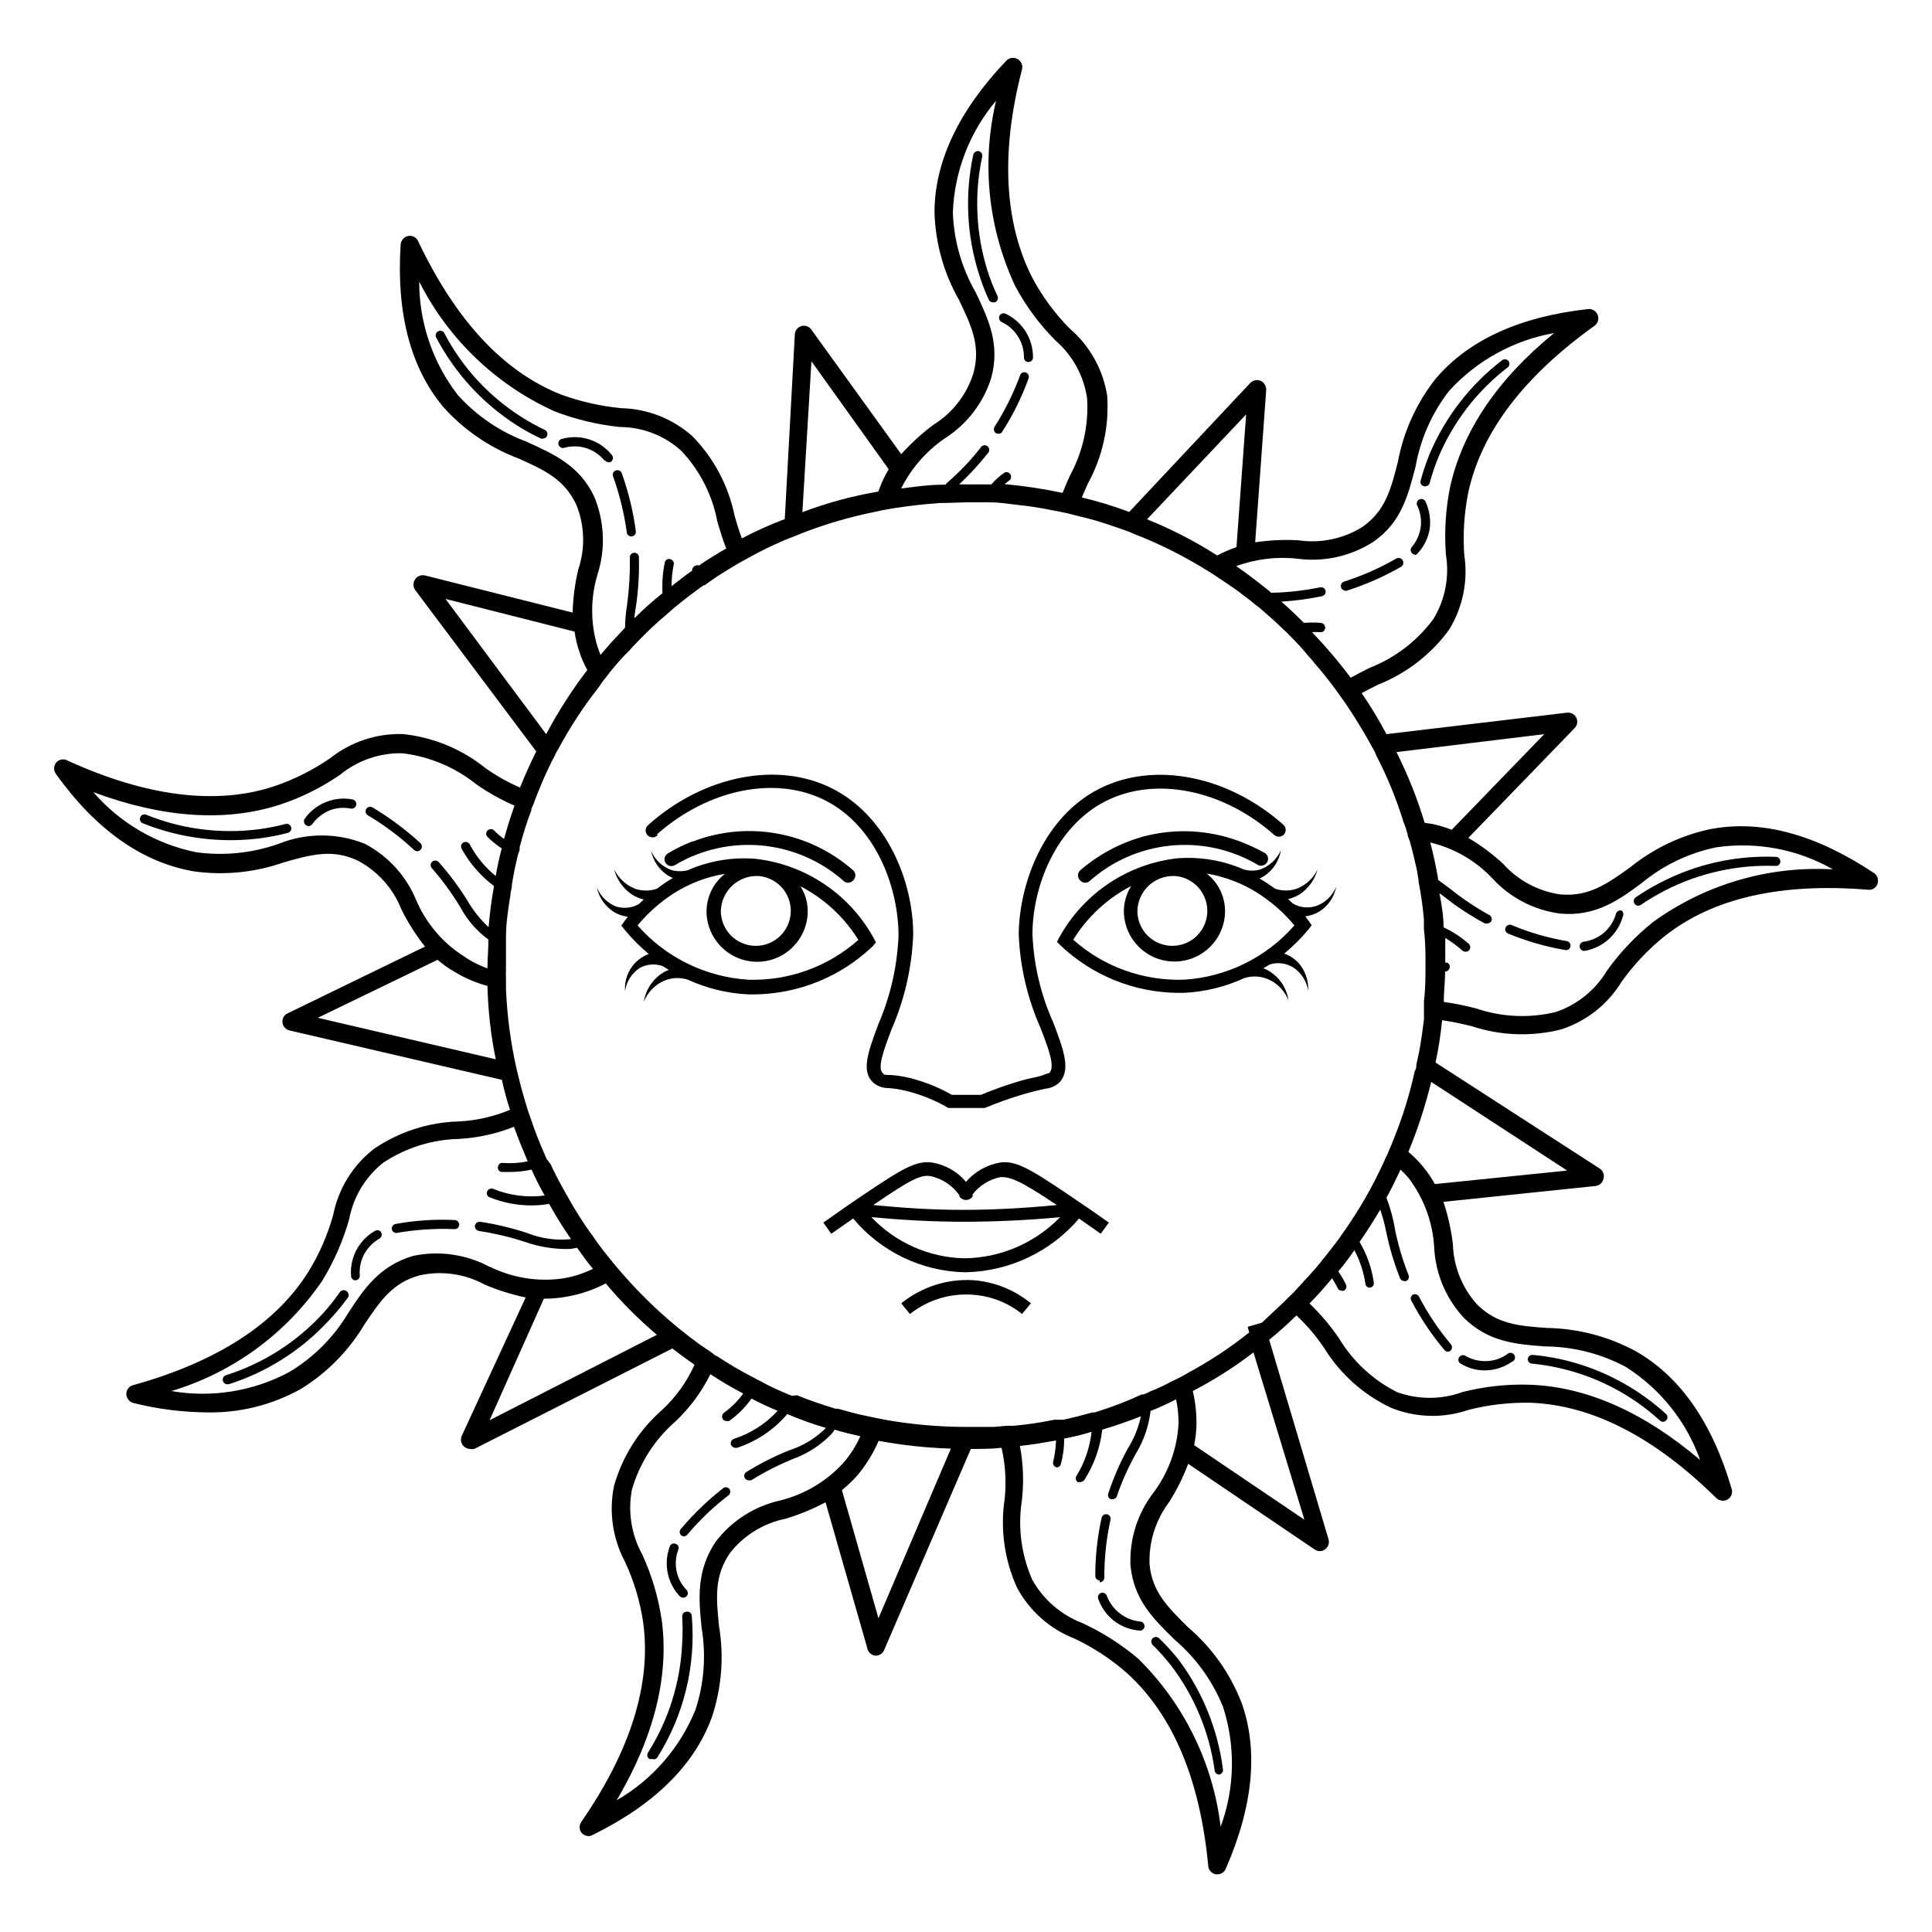 <?xml version="1.0" encoding="UTF-8"?>
<svg width="100pt" height="100pt" version="1.1" viewBox="0 0 100 100" xmlns="http://www.w3.org/2000/svg">
 <g>
  <path d="m51.68 22.449c0.082 0.008 0.16-0.035 0.199-0.109 0.555-0.863 1.008-1.785 1.359-2.75 0.023-0.059 0.023-0.125-0.004-0.184s-0.074-0.105-0.133-0.125c-0.062-0.023-0.129-0.02-0.184 0.008-0.059 0.031-0.102 0.078-0.117 0.141-0.344 0.93-0.789 1.824-1.32 2.66-0.07 0.109-0.039 0.258 0.07 0.332 0.039 0.016 0.086 0.027 0.129 0.027z"/>
  <path d="m52.699 17.43c0.199 0.32 0.305 0.691 0.301 1.07-0.004 0.062 0.02 0.125 0.062 0.168 0.043 0.047 0.105 0.07 0.168 0.07 0.129 0 0.234-0.102 0.238-0.227 0.004-0.473-0.125-0.934-0.367-1.332-0.254-0.41-0.617-0.734-1.051-0.941-0.121-0.055-0.262-0.008-0.32 0.113-0.051 0.121 0 0.262 0.121 0.32 0.348 0.164 0.645 0.426 0.848 0.758z"/>
  <path d="m51.621 15.301c-0.203-0.422-0.371-0.855-0.512-1.301-0.598-1.91-0.691-3.941-0.27-5.898 0.023-0.129-0.055-0.25-0.18-0.281-0.125-0.02-0.246 0.059-0.281 0.18-0.441 2.039-0.344 4.16 0.281 6.148 0.145 0.465 0.316 0.922 0.52 1.363 0.039 0.086 0.125 0.141 0.219 0.137h0.102c0.066-0.027 0.113-0.082 0.137-0.148 0.023-0.066 0.016-0.137-0.016-0.199z"/>
  <path d="m32.711 27.762c0.129-0.023 0.219-0.141 0.199-0.273-0.137-1.023-0.379-2.027-0.73-3-0.023-0.059-0.066-0.105-0.125-0.133-0.059-0.027-0.125-0.027-0.184-0.004-0.121 0.047-0.184 0.176-0.141 0.297 0.336 0.938 0.574 1.906 0.711 2.891 0 0.066 0.031 0.129 0.082 0.172 0.055 0.043 0.121 0.062 0.188 0.051z"/>
  <path d="m31.328 23.84c0.043 0.055 0.109 0.09 0.184 0.09 0.055 0.004 0.109-0.02 0.148-0.059 0.086-0.094 0.086-0.238 0-0.332-0.613-0.754-1.609-1.082-2.551-0.828-0.066 0.008-0.129 0.043-0.168 0.102-0.039 0.059-0.055 0.129-0.035 0.195 0.016 0.066 0.062 0.125 0.125 0.156s0.133 0.031 0.199 0.008c0.758-0.203 1.562 0.059 2.059 0.668z"/>
  <path d="m27 21.59c-1.691-1.07-3.07-2.566-4-4.34-0.027-0.059-0.078-0.102-0.137-0.121-0.062-0.016-0.129-0.012-0.184 0.02-0.059 0.027-0.102 0.078-0.117 0.141-0.02 0.059-0.016 0.125 0.016 0.18 0.969 1.848 2.398 3.406 4.152 4.531 0.406 0.262 0.832 0.492 1.27 0.699 0.031 0.012 0.066 0.012 0.102 0 0.086 0 0.168-0.047 0.207-0.129 0.059-0.117 0.012-0.262-0.109-0.32-0.414-0.195-0.812-0.414-1.199-0.66z"/>
  <path d="m19.281 41.789c-0.117-0.062-0.262-0.02-0.332 0.09-0.059 0.113-0.02 0.254 0.09 0.32 0.863 0.516 1.668 1.117 2.402 1.801 0.043 0.039 0.098 0.062 0.16 0.059 0.066 0.004 0.129-0.027 0.168-0.078 0.09-0.094 0.09-0.238 0-0.332-0.762-0.703-1.598-1.324-2.488-1.859z"/>
  <path d="m18.25 41.379c-0.949-0.18-1.918 0.211-2.481 1-0.047 0.078-0.047 0.172-0.008 0.246 0.043 0.078 0.121 0.129 0.207 0.137 0.074-0.008 0.145-0.043 0.191-0.102 0.227-0.312 0.535-0.559 0.891-0.711 0.352-0.137 0.738-0.172 1.109-0.098 0.129 0.023 0.254-0.062 0.281-0.191 0.023-0.129-0.062-0.254-0.191-0.281z"/>
  <path d="m14.781 42.648c-0.457 0.121-0.918 0.211-1.383 0.273-1.984 0.258-4.004-0.004-5.859-0.762-0.113-0.031-0.234 0.031-0.281 0.141-0.043 0.113 0 0.238 0.102 0.301 1.445 0.582 2.992 0.883 4.551 0.887 0.52 0 1.035-0.031 1.551-0.098 0.484-0.062 0.965-0.156 1.438-0.281 0.129-0.035 0.203-0.164 0.172-0.289-0.035-0.125-0.164-0.203-0.289-0.172z"/>
  <path d="m23.539 63.148c-1.023-0.047-2.051 0.02-3.059 0.203-0.133 0.023-0.219 0.148-0.199 0.277 0.023 0.113 0.125 0.195 0.238 0.191 0.992-0.172 1.996-0.242 3-0.199 0.062 0.004 0.125-0.016 0.172-0.059 0.047-0.039 0.074-0.102 0.078-0.164 0-0.129-0.098-0.238-0.23-0.25z"/>
  <path d="m19.43 63.699c-0.848 0.473-1.34 1.395-1.258 2.359 0.008 0.121 0.109 0.211 0.227 0.211 0.062-0.004 0.125-0.031 0.164-0.078 0.043-0.047 0.062-0.109 0.059-0.172-0.031-0.387 0.051-0.777 0.238-1.121 0.184-0.328 0.453-0.602 0.781-0.789 0.109-0.066 0.148-0.207 0.09-0.32-0.027-0.051-0.074-0.09-0.133-0.105-0.055-0.02-0.117-0.012-0.168 0.016z"/>
  <path d="m17.578 66.898c-0.27 0.387-0.562 0.754-0.879 1.102-1.359 1.477-3.086 2.574-5 3.18-0.113 0.035-0.188 0.148-0.168 0.266 0.016 0.117 0.121 0.207 0.238 0.203h0.07c1.988-0.633 3.777-1.773 5.191-3.309 0.348-0.367 0.672-0.758 0.969-1.168 0.039-0.051 0.055-0.113 0.047-0.176-0.012-0.062-0.047-0.121-0.098-0.156-0.055-0.047-0.125-0.07-0.199-0.059-0.07 0.012-0.133 0.055-0.172 0.117z"/>
  <path d="m37.469 77c-0.812 0.629-1.559 1.344-2.219 2.129-0.043 0.043-0.07 0.105-0.07 0.168 0 0.059 0.027 0.121 0.07 0.164 0.039 0.039 0.094 0.059 0.148 0.059 0.07 0 0.137-0.035 0.18-0.09 0.641-0.762 1.363-1.449 2.152-2.051 0.09-0.094 0.09-0.242 0-0.34-0.07-0.062-0.172-0.078-0.262-0.039z"/>
  <path d="m35.219 82.648c0.098 0.07 0.227 0.062 0.312-0.02 0.082-0.082 0.098-0.211 0.027-0.309-0.273-0.273-0.461-0.621-0.539-1-0.074-0.371-0.043-0.758 0.09-1.109 0.027-0.059 0.027-0.125 0-0.184-0.027-0.055-0.078-0.102-0.141-0.117-0.055-0.027-0.121-0.027-0.176 0-0.059 0.023-0.102 0.07-0.121 0.129-0.344 0.906-0.129 1.93 0.547 2.621z"/>
  <path d="m35.531 83.422c-0.066 0.004-0.125 0.035-0.164 0.082-0.043 0.051-0.062 0.113-0.059 0.176 0.031 0.465 0.031 0.934 0 1.398-0.09 2.004-0.699 3.945-1.77 5.641-0.031 0.055-0.043 0.117-0.031 0.176 0.012 0.059 0.051 0.113 0.102 0.145 0.043 0.016 0.09 0.016 0.129 0 0.09 0.039 0.191 0.023 0.262-0.039 1.387-2.18 2.023-4.754 1.809-7.328 0.004-0.074-0.023-0.145-0.078-0.195-0.055-0.047-0.129-0.07-0.199-0.055z"/>
  <path d="m56.922 81.898c0.062 0 0.121-0.023 0.168-0.07 0.043-0.043 0.07-0.105 0.07-0.168-0.004-1.008 0.102-2.016 0.32-3 0.016-0.062 0.004-0.125-0.031-0.18-0.035-0.051-0.086-0.09-0.148-0.102-0.129-0.023-0.25 0.055-0.281 0.18-0.219 0.988-0.328 1.992-0.328 3-0.004 0.062 0.02 0.125 0.062 0.172 0.043 0.043 0.102 0.07 0.168 0.07z"/>
  <path d="m57.289 82.602c-0.016-0.062-0.059-0.113-0.117-0.141-0.055-0.027-0.121-0.031-0.184-0.012-0.121 0.043-0.188 0.176-0.148 0.301 0.156 0.441 0.434 0.836 0.801 1.129 0.391 0.305 0.863 0.484 1.359 0.52 0.121 0.004 0.227-0.086 0.238-0.207 0.008-0.066-0.012-0.129-0.055-0.176-0.039-0.051-0.102-0.082-0.164-0.086-0.383-0.035-0.746-0.18-1.051-0.418-0.305-0.234-0.543-0.551-0.68-0.91z"/>
  <path d="m60.602 86.191c1.215 1.586 1.996 3.465 2.269 5.449 0.012 0.117 0.109 0.207 0.23 0.211 0.059-0.008 0.117-0.039 0.152-0.09 0.039-0.047 0.055-0.109 0.047-0.172-0.262-2.062-1.055-4.023-2.301-5.691-0.309-0.387-0.645-0.754-1-1.098-0.047-0.047-0.105-0.07-0.172-0.07-0.062 0-0.125 0.023-0.168 0.07-0.09 0.094-0.09 0.242 0 0.34 0.336 0.328 0.652 0.68 0.941 1.051z"/>
  <path d="m73.148 67c-0.055 0.027-0.098 0.078-0.117 0.137-0.02 0.062-0.012 0.129 0.02 0.184 0.473 0.91 1.047 1.766 1.711 2.551 0.039 0.059 0.105 0.09 0.18 0.09 0.055 0 0.109-0.023 0.148-0.062 0.086-0.09 0.086-0.234 0-0.328-0.637-0.762-1.191-1.59-1.648-2.469-0.062-0.102-0.184-0.141-0.293-0.102z"/>
  <path d="m76.84 70.93h0.07c0.48-0.012 0.945-0.168 1.34-0.441 0.07-0.02 0.129-0.074 0.152-0.145 0.027-0.07 0.02-0.148-0.023-0.211-0.039-0.062-0.105-0.105-0.18-0.109-0.074-0.008-0.148 0.02-0.199 0.078-0.316 0.219-0.691 0.344-1.078 0.348-0.383 0.012-0.754-0.086-1.082-0.277-0.055-0.035-0.117-0.043-0.18-0.023-0.059 0.016-0.109 0.055-0.141 0.113-0.031 0.051-0.043 0.113-0.027 0.176 0.016 0.059 0.055 0.109 0.109 0.141 0.375 0.227 0.801 0.348 1.238 0.352z"/>
  <path d="m79.281 70.578c0.465 0.047 0.93 0.121 1.391 0.223 1.953 0.434 3.758 1.371 5.238 2.719 0.043 0.047 0.102 0.07 0.164 0.07s0.121-0.023 0.164-0.07c0.047-0.043 0.07-0.102 0.07-0.164s-0.023-0.121-0.07-0.164c-1.539-1.406-3.422-2.387-5.457-2.84-0.48-0.105-0.965-0.18-1.453-0.223-0.059-0.004-0.121 0.016-0.168 0.055-0.047 0.039-0.074 0.094-0.082 0.156-0.004 0.121 0.082 0.227 0.203 0.238z"/>
  <path d="m97 45.191c-3-2-5.801-2.762-8.391-2.289v-0.004c-1.555 0.316-3.008 1.004-4.238 2-1.191 0.852-2.129 1.52-3.578 1.398l-0.004 0.004c-1.156-0.16-2.223-0.727-3-1.602-0.547-0.504-1.148-0.949-1.789-1.328l5.5-5.68c0.141-0.145 0.18-0.359 0.09-0.543-0.09-0.18-0.289-0.285-0.488-0.258l-9.34 1.109c-0.387-0.73-0.812-1.438-1.281-2.121 0.281-0.16 0.57-0.301 0.871-0.449 1.457-0.582 2.723-1.562 3.648-2.828 0.719-1.164 0.996-2.543 0.789-3.891-0.074-1.082-0.004-2.168 0.211-3.231 0.68-3.121 2.879-6 6.539-8.621 0.172-0.129 0.238-0.359 0.156-0.559-0.078-0.199-0.281-0.324-0.496-0.301-3.559 0.391-6.219 1.621-7.91 3.629-0.98 1.254-1.648 2.727-1.938 4.293-0.359 1.41-0.648 2.531-1.84 3.359-0.984 0.613-2.156 0.855-3.301 0.688-0.75-0.043-1.5-0.008-2.242 0.102l0.57-7.879c0.008-0.203-0.105-0.395-0.289-0.48-0.188-0.074-0.402-0.027-0.539 0.117l-6.262 6.672c-0.801-0.301-1.617-0.551-2.449-0.75 0.09-0.238 0.211-0.48 0.309-0.719 0.762-1.387 1.109-2.965 1-4.543-0.211-1.355-0.902-2.594-1.949-3.488-0.758-0.773-1.406-1.648-1.918-2.602-1.441-2.82-1.672-6.457-0.543-10.797 0.059-0.215-0.039-0.434-0.227-0.543-0.191-0.105-0.43-0.074-0.582 0.082-2.469 2.59-3.719 5.238-3.719 7.859 0.047 1.59 0.48 3.144 1.27 4.531 0.629 1.32 1.129 2.352 0.75 3.769-0.344 1.125-1.09 2.082-2.09 2.699-0.598 0.449-1.152 0.953-1.652 1.512l-4.648-6.441c-0.113-0.172-0.324-0.246-0.52-0.191-0.199 0.059-0.336 0.238-0.34 0.441l-0.52 9.551c-0.762 0.285-1.504 0.621-2.223 1-0.141-0.379-0.262-0.781-0.379-1.191-0.316-1.543-1.07-2.961-2.168-4.09-1.02-0.914-2.332-1.43-3.703-1.461-1.074-0.105-2.133-0.348-3.148-0.719-3-1.211-5.43-3.871-7.359-7.93-0.09-0.195-0.301-0.305-0.512-0.262-0.215 0.043-0.375 0.223-0.391 0.441-0.23 3.559 0.52 6.398 2.211 8.41 1.062 1.188 2.391 2.098 3.879 2.66 1.328 0.59 2.379 1.07 3 2.391 0.438 1.074 0.473 2.269 0.102 3.367-0.172 0.73-0.27 1.473-0.289 2.223l-7.641-1.922c-0.195-0.047-0.402 0.031-0.512 0.199-0.113 0.168-0.113 0.387 0 0.551l6.269 8.359c-0.301 0.609-0.59 1.238-0.84 1.871h0.004c-0.629-0.27-1.223-0.605-1.781-1-1.227-0.988-2.715-1.605-4.281-1.77-1.363-0.043-2.699 0.402-3.769 1.25-0.895 0.613-1.863 1.102-2.891 1.449-3 1-6.648 0.531-10.73-1.34-0.195-0.098-0.434-0.043-0.57 0.129-0.129 0.172-0.129 0.41 0 0.582 2.102 2.93 4.492 4.57 7.102 5.031 1.578 0.227 3.188 0.066 4.691-0.461 1.398-0.398 2.512-0.711 3.828-0.09 1.023 0.543 1.824 1.43 2.25 2.508 0.34 0.691 0.75 1.34 1.23 1.941l-7.121 3.461c-0.176 0.082-0.281 0.273-0.258 0.469 0.02 0.199 0.164 0.363 0.359 0.41l11 2.559c0.113 0.523 0.254 1.043 0.418 1.551-0.84 0.352-1.738 0.555-2.648 0.602-1.578 0.039-3.109 0.539-4.41 1.43-1.078 0.844-1.82 2.047-2.09 3.391-0.285 1.039-0.715 2.031-1.281 2.949-1.691 2.711-4.762 4.68-9.078 5.879-0.211 0.051-0.355 0.246-0.352 0.461 0.008 0.215 0.152 0.402 0.359 0.461 1.246 0.312 2.527 0.477 3.812 0.488 1.699 0.035 3.375-0.383 4.859-1.211 1.355-0.832 2.484-1.98 3.301-3.348 0.809-1.211 1.461-2.172 2.871-2.539h-0.004c1.137-0.246 2.32-0.074 3.34 0.477 0.688 0.297 1.402 0.52 2.133 0.672l-3.312 7.168c-0.062 0.148-0.047 0.316 0.039 0.453 0.086 0.133 0.234 0.215 0.391 0.219 0.074 0.016 0.148 0.016 0.223 0l10.25-5.199c0.379 0.289 0.762 0.578 1.148 0.84-0.398 0.895-0.977 1.695-1.699 2.359-1.184 1.043-2.043 2.402-2.469 3.922-0.273 1.34-0.066 2.731 0.578 3.938 0.457 0.984 0.77 2.027 0.93 3.102 0.441 3.16-0.641 6.641-3.191 10.328h0.004c-0.133 0.172-0.133 0.41 0 0.582 0.09 0.105 0.219 0.164 0.359 0.168 0.074 0 0.145-0.02 0.211-0.059 3.219-1.578 5.289-3.641 6.18-6.109 0.5-1.512 0.629-3.121 0.367-4.691-0.148-1.449-0.262-2.602 0.57-3.801 0.719-0.914 1.742-1.539 2.883-1.77 0.711-0.215 1.402-0.5 2.059-0.848l2.172 7.59h-0.004c0.055 0.195 0.227 0.336 0.43 0.348 0.191 0 0.363-0.113 0.434-0.289l4.488-10.41c0.551 0 1.09 0 1.59-0.059 0.199 0.867 0.254 1.762 0.16 2.648-0.234 1.559-0.012 3.152 0.641 4.59 0.652 1.215 1.715 2.152 3 2.648 0.973 0.465 1.879 1.059 2.688 1.773 2.371 2.148 3.789 5.5 4.211 10 0.023 0.211 0.184 0.379 0.391 0.418h0.07c0.191 0.004 0.363-0.105 0.441-0.281 1.441-3.289 1.699-6.199 0.801-8.66h-0.004c-0.582-1.484-1.523-2.801-2.738-3.84-1-1-1.871-1.809-2-3.269-0.043-1.148 0.309-2.277 1-3.199 0.402-0.629 0.738-1.301 1-2l6.539 4.43c0.078 0.059 0.176 0.09 0.27 0.09 0.105 0.004 0.203-0.031 0.281-0.098 0.164-0.121 0.23-0.328 0.172-0.52l-3.07-10.32c0.492-0.398 0.961-0.816 1.41-1.262 0.539 0.504 1.02 1.066 1.43 1.68 0.832 1.348 2.035 2.426 3.469 3.102 1.277 0.516 2.695 0.555 4 0.109 1.051-0.27 2.137-0.391 3.219-0.371 3.191 0.121 6.422 1.781 9.621 4.941 0.094 0.078 0.207 0.125 0.332 0.129 0.086 0.004 0.172-0.023 0.25-0.07 0.184-0.109 0.27-0.332 0.207-0.539-1-3.43-2.672-5.84-5-7.148-1.398-0.75-2.961-1.156-4.551-1.184-1.449-0.102-2.602-0.191-3.629-1.219-0.773-0.859-1.219-1.969-1.25-3.129-0.09-0.742-0.254-1.473-0.488-2.18l7.871-0.82h-0.004c0.211-0.023 0.383-0.184 0.422-0.391 0.051-0.195-0.031-0.402-0.199-0.512l-8.5-5.488c0.156-0.723 0.27-1.453 0.34-2.191 0.52 0.078 1.031 0.184 1.539 0.312 1.5 0.496 3.109 0.551 4.641 0.16 1.297-0.426 2.398-1.297 3.109-2.461 0.629-0.883 1.375-1.672 2.219-2.352 2.519-2 6.07-2.781 10.551-2.41 0.219 0.023 0.418-0.109 0.48-0.32 0.066-0.203-0.008-0.422-0.18-0.547zm-17.07-7.191-4.789 4.949c-0.324-0.125-0.66-0.227-1-0.301l-0.398-0.059h-0.004c-0.379-1.262-0.867-2.484-1.457-3.66zm-12.75-9.078c1.355 0.176 2.727-0.129 3.879-0.863 1.48-1 1.828-2.441 2.211-3.91 0.25-1.422 0.844-2.766 1.73-3.91 1.43-1.574 3.344-2.629 5.441-3-3 2.449-4.769 5.148-5.391 8-0.227 1.141-0.297 2.305-0.211 3.461 0.191 1.156-0.039 2.344-0.648 3.34-0.836 1.133-1.973 2.008-3.281 2.519-0.34 0.172-0.68 0.34-1 0.52-0.617-0.828-1.285-1.613-2-2.359 0.145-0.008 0.285-0.008 0.43 0 0.062 0.008 0.125-0.012 0.172-0.055 0.047-0.043 0.074-0.102 0.078-0.164 0.008-0.133-0.094-0.25-0.23-0.262-0.289-0.023-0.578-0.023-0.871 0-0.371-0.371-0.75-0.738-1.172-1.102l0.004 0.004c0.707-0.043 1.406-0.137 2.102-0.281 0.129-0.023 0.211-0.148 0.188-0.281-0.027-0.125-0.152-0.203-0.281-0.18-0.797 0.164-1.613 0.258-2.43 0.281h-0.109l-0.109-0.102-0.141-0.109c-0.492-0.398-1.012-0.789-1.559-1.172v0.004c1.023-0.371 2.117-0.504 3.199-0.379zm-2.68-7.473-0.5 6.871c-0.344 0.117-0.68 0.262-1 0.43-1.148-0.734-2.363-1.363-3.629-1.871zm-15.609 1.25c1.152-0.73 2.012-1.844 2.418-3.148 0.469-1.75-0.16-3.051-0.809-4.422-0.723-1.258-1.129-2.676-1.18-4.129 0.078-2.125 0.867-4.164 2.238-5.789-0.766 3.227-0.414 6.617 1 9.617 0.551 1.027 1.25 1.969 2.07 2.793 0.891 0.77 1.473 1.836 1.641 3 0.086 1.391-0.223 2.777-0.891 4-0.129 0.289-0.262 0.59-0.379 0.891-0.988-0.211-1.992-0.363-3-0.453 0.141-0.109 0.23-0.191 0.27-0.211v0.004c0.086-0.098 0.086-0.242 0-0.34-0.043-0.047-0.105-0.074-0.168-0.074-0.066 0-0.125 0.027-0.172 0.074-0.227 0.156-0.434 0.348-0.609 0.559h-0.02-1.648-0.004c0.531-0.496 1.023-1.031 1.473-1.602 0.055-0.047 0.086-0.113 0.082-0.188 0-0.07-0.035-0.141-0.09-0.184-0.059-0.043-0.133-0.062-0.203-0.043-0.07 0.016-0.129 0.062-0.16 0.125-0.5 0.641-1.059 1.227-1.672 1.762l-0.148 0.148h-0.172c-0.68 0-1.391 0.102-2.121 0.199h0.004c0.52-1.039 1.293-1.93 2.25-2.59zm-6.891-4 4 5.59c-0.191 0.316-0.355 0.652-0.48 1-0.02 0.051-0.039 0.098-0.051 0.152-1.344 0.23-2.664 0.586-3.938 1.07zm-14.75 4.16c-1.359-0.504-2.578-1.332-3.551-2.41-1.301-1.68-2.004-3.746-2-5.871 1.5 2.969 3.973 5.34 7 6.711 1.086 0.418 2.223 0.691 3.379 0.812 1.172 0.004 2.301 0.438 3.172 1.219 0.969 1.02 1.621 2.297 1.879 3.68 0.141 0.469 0.281 0.941 0.461 1.391-0.469 0.262-0.93 0.551-1.41 0.879-0.043-0.023-0.098-0.023-0.141 0-0.129 0.016-0.223 0.133-0.211 0.262-0.371 0.262-0.719 0.531-1.07 0.809h0.004c-0.004-0.375 0.035-0.75 0.109-1.121 0.016-0.059 0.004-0.125-0.031-0.176-0.035-0.055-0.09-0.09-0.148-0.102-0.062-0.02-0.125-0.012-0.18 0.02-0.055 0.035-0.09 0.086-0.102 0.148-0.109 0.523-0.148 1.059-0.121 1.59-0.5 0.41-1 0.84-1.449 1.301 0-0.211 0.051-0.422 0.078-0.648h0.004c0.121-0.832 0.168-1.672 0.148-2.512 0-0.062-0.027-0.121-0.07-0.168-0.047-0.043-0.105-0.066-0.172-0.062-0.062 0-0.121 0.027-0.164 0.07-0.043 0.047-0.066 0.109-0.062 0.172 0.012 0.812-0.035 1.625-0.141 2.43-0.066 0.395-0.102 0.797-0.109 1.199l-0.078 0.09c-0.398 0.422-0.801 0.852-1.191 1.328-0.059-0.141-0.102-0.27-0.148-0.41h-0.004c-0.375-1.227-0.375-2.539 0-3.769 0.418-1.309 0.355-2.727-0.168-4-0.762-1.641-2.133-2.231-3.512-2.859zm-4.191 8.141 6.68 1.691c0.051 0.367 0.137 0.727 0.262 1.078 0.102 0.316 0.234 0.621 0.398 0.91-0.801 1.047-1.512 2.156-2.129 3.32zm-4.16 12.68c-1.438-0.582-3.047-0.582-4.488 0-1.367 0.48-2.824 0.629-4.262 0.43-2.066-0.418-3.941-1.512-5.32-3.109 3.602 1.34 6.84 1.559 9.66 0.648 1.105-0.363 2.152-0.887 3.113-1.547 0.906-0.742 2.047-1.137 3.219-1.113 1.395 0.164 2.715 0.715 3.809 1.59 0.629 0.441 1.297 0.816 2 1.121-0.191 0.539-0.371 1.102-0.539 1.719v0.004c-0.188-0.133-0.359-0.277-0.52-0.441-0.094-0.09-0.238-0.09-0.332 0-0.047 0.043-0.074 0.105-0.074 0.168 0 0.066 0.027 0.129 0.074 0.172 0.223 0.223 0.469 0.422 0.73 0.59-0.125 0.473-0.23 0.949-0.309 1.43-0.551-0.445-1.008-1-1.34-1.629-0.062-0.121-0.207-0.168-0.332-0.109-0.113 0.059-0.156 0.203-0.098 0.32 0.414 0.758 0.988 1.418 1.68 1.938-0.129 0.699-0.219 1.422-0.281 2.129-0.43-0.402-0.801-0.867-1.098-1.379-0.438-0.707-0.938-1.379-1.492-2-0.043-0.043-0.105-0.07-0.168-0.07-0.066 0-0.125 0.027-0.172 0.07-0.043 0.043-0.07 0.102-0.07 0.164s0.027 0.125 0.07 0.168c0.543 0.621 1.031 1.293 1.461 2 0.352 0.664 0.852 1.242 1.461 1.688 0 0.5-0.051 1-0.051 1.488v0.004c-0.438-0.156-0.852-0.367-1.23-0.633-1.086-0.691-1.938-1.695-2.449-2.879-0.512-1.258-1.449-2.293-2.652-2.93zm3.75 6c0.277 0.238 0.574 0.449 0.891 0.629 0.527 0.32 1.098 0.562 1.691 0.723 0.031 1.277 0.172 2.547 0.43 3.797l-9.211-2.148zm2.691 15.891c-1.207-0.648-2.602-0.848-3.941-0.57-1.75 0.512-2.559 1.699-3.398 3-0.742 1.227-1.773 2.258-3 3-1.875 1.012-4.031 1.363-6.129 1 3.18-0.953 5.934-2.969 7.809-5.711 0.605-0.992 1.074-2.062 1.391-3.18 0.215-1.152 0.836-2.188 1.75-2.918 1.168-0.781 2.535-1.211 3.941-1.242 0.973-0.055 1.934-0.266 2.84-0.629 0.219 0.609 0.461 1.199 0.711 1.789h-0.004c-0.426 0.09-0.863 0.117-1.297 0.082-0.062-0.004-0.121 0.016-0.168 0.059-0.043 0.043-0.07 0.098-0.074 0.16-0.008 0.062 0.012 0.125 0.051 0.172 0.039 0.047 0.098 0.074 0.16 0.078h0.398c0.383 0 0.758-0.039 1.133-0.121 0.199 0.441 0.422 0.891 0.68 1.34-0.906 0.117-1.828 0-2.672-0.348-0.125-0.043-0.258 0.02-0.309 0.141-0.023 0.055-0.023 0.117 0 0.176 0.027 0.055 0.07 0.102 0.129 0.121 0.688 0.281 1.418 0.422 2.16 0.422 0.309 0 0.617-0.023 0.922-0.082 0.348 0.629 0.727 1.242 1.137 1.832h-0.078c-0.746 0.07-1.496-0.043-2.191-0.32-0.793-0.262-1.605-0.457-2.43-0.582-0.133-0.016-0.254 0.07-0.281 0.203-0.008 0.062 0.012 0.125 0.051 0.176 0.039 0.051 0.098 0.086 0.16 0.094 0.801 0.125 1.59 0.309 2.359 0.559 0.609 0.215 1.246 0.34 1.891 0.371 0.168 0.008 0.336 0.008 0.5 0l0.328-0.059c0.289 0.41 0.551 0.77 0.82 1.09h0.004c-0.516 0.254-1.066 0.426-1.633 0.508-1.273 0.168-2.566-0.051-3.719-0.621zm0 7.941 2.809-6.289v-0.004c0.371 0.004 0.738-0.027 1.102-0.09 0.734-0.117 1.441-0.352 2.102-0.699 0.805 0.961 1.691 1.848 2.648 2.66zm15.059 4.148c-1.332 0.293-2.519 1.047-3.348 2.129-1 1.48-0.898 2.922-0.738 4.43h-0.004c0.246 1.43 0.141 2.894-0.309 4.269-0.797 1.977-2.234 3.629-4.078 4.691 1.949-3.309 2.731-6.469 2.32-9.398h-0.004c-0.176-1.152-0.512-2.273-1-3.332-0.562-1.023-0.75-2.211-0.527-3.359 0.395-1.352 1.164-2.559 2.219-3.488 0.758-0.707 1.379-1.543 1.84-2.473 0.551 0.363 1.117 0.695 1.699 1-0.277 0.383-0.617 0.723-1 1-0.051 0.039-0.086 0.094-0.094 0.156-0.012 0.062 0.008 0.125 0.047 0.176 0.039 0.062 0.113 0.094 0.188 0.09 0.043 0.008 0.086 0.008 0.129 0 0.449-0.32 0.84-0.711 1.16-1.16 0.438 0.234 0.891 0.445 1.352 0.629-0.609 0.672-1.387 1.172-2.25 1.449-0.129 0.039-0.203 0.172-0.172 0.301 0.039 0.098 0.129 0.164 0.23 0.172h0.082c1.016-0.332 1.918-0.938 2.609-1.75 0.652 0.277 1.32 0.52 2 0.719-0.527 0.527-1.172 0.922-1.879 1.148-0.777 0.312-1.527 0.691-2.242 1.133-0.055 0.031-0.094 0.086-0.105 0.148-0.016 0.062 0 0.129 0.035 0.18 0.047 0.066 0.121 0.105 0.203 0.102h0.121-0.004c0.676-0.422 1.387-0.785 2.121-1.09 0.754-0.266 1.438-0.699 2-1.27 0.078-0.078 0.145-0.168 0.199-0.262 0.43 0.129 0.871 0.238 1.328 0.34h0.004c-0.223 0.496-0.516 0.957-0.871 1.371-0.871 0.957-2.004 1.633-3.262 1.949zm5.07 6.102-1.891-6.629v-0.004c0.285-0.227 0.551-0.484 0.793-0.758 0.453-0.539 0.828-1.145 1.109-1.793 1.234 0.23 2.484 0.363 3.738 0.402zm14.238-6.512h0.004c-0.828 1.07-1.25 2.398-1.199 3.75 0.16 1.809 1.199 2.801 2.289 3.871 1.098 0.938 1.957 2.129 2.5 3.469 0.656 2.023 0.617 4.211-0.121 6.211-0.395-3.297-1.898-6.359-4.258-8.691-0.887-0.75-1.867-1.375-2.922-1.859-1.09-0.422-2-1.211-2.57-2.231-0.566-1.289-0.754-2.711-0.539-4.098 0.109-0.945 0.078-1.898-0.102-2.832 0.629-0.059 1.25-0.172 1.871-0.281-0.012 0.371-0.062 0.742-0.148 1.102-0.035 0.125 0.043 0.254 0.168 0.289 0.109 0.008 0.207-0.062 0.23-0.168 0.117-0.43 0.176-0.875 0.168-1.32 0.48-0.09 0.957-0.207 1.422-0.352-0.09 0.809-0.355 1.586-0.781 2.281-0.035 0.051-0.047 0.113-0.035 0.172 0.012 0.059 0.047 0.113 0.098 0.148 0.043 0.012 0.094 0.012 0.141 0 0.074-0.004 0.148-0.043 0.199-0.102 0.504-0.785 0.824-1.68 0.93-2.609 0.66-0.199 1.34-0.43 2-0.691-0.129 0.602-0.363 1.172-0.691 1.691-0.402 0.738-0.734 1.512-1 2.309-0.02 0.059-0.016 0.125 0.012 0.18 0.027 0.055 0.078 0.098 0.141 0.113h0.07-0.004c0.105 0 0.199-0.062 0.23-0.16 0.262-0.773 0.598-1.52 1-2.231 0.402-0.668 0.652-1.41 0.742-2.18 0.449-0.176 0.891-0.375 1.32-0.602 0.09 0.414 0.133 0.836 0.129 1.262-0.07 1.285-0.52 2.523-1.289 3.559zm7.809 1.41-5.707-3.859c0.074-0.363 0.113-0.73 0.121-1.102 0.004-0.57-0.062-1.141-0.191-1.699 1.105-0.574 2.156-1.242 3.141-2zm8.23-10.469c1.289 1.281 2.731 1.391 4.238 1.5h0.004c1.453 0.012 2.879 0.375 4.16 1.059 1.789 1.133 3.144 2.828 3.852 4.82-2.922-2.481-5.891-3.801-8.852-3.898-1.16-0.035-2.32 0.094-3.449 0.379-1.098 0.402-2.301 0.402-3.398 0-1.246-0.629-2.285-1.598-3-2.789-0.445-0.648-0.953-1.25-1.52-1.793 0.41-0.422 0.801-0.859 1.172-1.309h-0.004c0.109 0.168 0.203 0.34 0.289 0.52 0.043 0.082 0.129 0.133 0.223 0.129 0.027 0.012 0.059 0.012 0.09 0 0.117-0.055 0.168-0.191 0.121-0.309-0.117-0.242-0.25-0.473-0.402-0.691 0.297-0.352 0.574-0.719 0.832-1.098 0.289 0.539 0.48 1.125 0.57 1.73 0.008 0.121 0.113 0.215 0.238 0.207 0.062-0.008 0.117-0.039 0.156-0.086 0.035-0.051 0.051-0.113 0.043-0.172-0.105-0.746-0.355-1.461-0.738-2.109 0.391-0.559 0.738-1.109 1.07-1.672 0.129 0.375 0.23 0.762 0.309 1.152 0.168 0.82 0.41 1.629 0.719 2.41 0.043 0.082 0.129 0.137 0.223 0.137 0.023 0.012 0.055 0.012 0.078 0 0.059-0.02 0.109-0.062 0.133-0.117 0.027-0.059 0.031-0.125 0.008-0.18-0.301-0.762-0.535-1.543-0.699-2.34-0.09-0.574-0.242-1.133-0.449-1.672 0.281-0.512 0.512-1 0.73-1.461h-0.004c0.152 0.137 0.293 0.285 0.422 0.441 0.777 1.023 1.238 2.254 1.32 3.539 0.055 1.367 0.594 2.668 1.52 3.672zm5.371-7.602-6.852 0.699h0.004c-0.352-0.637-0.816-1.199-1.371-1.668 0.488-1.176 0.879-2.387 1.18-3.621zm-7.809-5.469c0 0.109 0 0.199-0.078 0.309-0.266 1.219-0.637 2.414-1.109 3.57-0.07 0.191-0.148 0.371-0.23 0.551-0.039 0.117-0.09 0.23-0.152 0.34-0.172 0.398-0.371 0.809-0.59 1.238l-0.211 0.398c-0.328 0.609-0.699 1.219-1.102 1.82l-0.219 0.328-0.059 0.07c-0.281 0.43-0.59 0.82-0.891 1.199-0.07 0.078-0.129 0.172-0.199 0.238v0.008c-0.035 0.039-0.07 0.082-0.098 0.129-0.43 0.531-0.891 1-1.34 1.5-0.09 0.09-0.18 0.191-0.27 0.27-0.09 0.078-0.289 0.301-0.441 0.43-0.352 0.34-0.699 0.648-1 0.941l-0.738 0.219 0.078 0.289c-0.984 0.789-2.039 1.484-3.148 2.082-0.16 0.102-0.328 0.191-0.488 0.27h-0.004c-0.113 0.062-0.23 0.121-0.348 0.168-0.367 0.203-0.742 0.383-1.133 0.531-0.113 0.066-0.234 0.121-0.359 0.16h-0.09c-0.68 0.316-1.375 0.59-2.09 0.82l-0.328 0.109h-0.129c-0.52 0.148-1 0.27-1.5 0.379h-0.473c-0.695 0.145-1.395 0.25-2.102 0.312h-0.352l-0.68 0.059h-1.5 0.004c-1.387-0.004-2.769-0.129-4.133-0.371l-0.52-0.102-0.41-0.09c-0.41-0.078-0.801-0.18-1.172-0.289l-0.328-0.09h-0.129c-0.719-0.219-1.391-0.449-2-0.699l-0.25 0.031-0.16-0.059c-0.5-0.211-1-0.43-1.422-0.672l-0.219-0.109-0.199-0.109c-0.652-0.332-1.285-0.703-1.891-1.109-0.09 0-0.18-0.121-0.27-0.18l-0.621-0.422c-1.469-1.062-2.809-2.293-4-3.66-0.121-0.148-0.238-0.281-0.359-0.422l-0.25-0.301c-0.23-0.281-0.469-0.59-0.73-0.941-0.059-0.102-0.141-0.191-0.199-0.301l-0.078-0.102v0.008c-0.418-0.582-0.801-1.188-1.152-1.812-0.051-0.102-0.109-0.191-0.172-0.301l0.004 0.004c-0.027-0.039-0.051-0.078-0.07-0.121-0.262-0.469-0.5-0.922-0.719-1.398l-0.191-0.242c-0.031-0.062-0.059-0.125-0.082-0.191-0.293-0.652-0.555-1.32-0.777-2l-0.121-0.34c-0.059-0.211-0.129-0.43-0.191-0.648-0.148-0.48-0.27-1-0.391-1.488v-0.004c-0.305-1.352-0.488-2.731-0.547-4.117v-0.621c-0.012-0.113-0.012-0.227 0-0.34-0.008-0.086-0.008-0.172 0-0.262v-1-0.441 0.004c-0.008-0.023-0.008-0.047 0-0.07 0-0.73 0.121-1.449 0.23-2.16 0-0.141 0.051-0.27 0.07-0.41 0.02-0.141 0-0.051 0-0.078 0.078-0.531 0.18-1 0.301-1.512h-0.004c0.031-0.109 0.07-0.215 0.109-0.32v-0.141c0.164-0.648 0.367-1.285 0.602-1.91 0-0.129 0.102-0.27 0.141-0.398 0.039-0.129 0.129-0.328 0.191-0.5 0.172-0.43 0.352-0.859 0.559-1.281 0.105-0.238 0.223-0.473 0.348-0.699 0.031-0.09 0.078-0.172 0.133-0.25 0.609-1.148 1.324-2.238 2.129-3.262 0.117-0.188 0.254-0.371 0.398-0.539l0.199-0.262c0.32-0.391 0.641-0.762 1-1.109 0.121-0.141 0.25-0.281 0.371-0.398 0.488-0.512 1-1 1.539-1.449l0.398-0.352c0.379-0.309 0.762-0.609 1.16-0.898 0.109-0.09 0.238-0.172 0.359-0.262h0.055c0.488-0.363 1-0.695 1.531-1 0.148-0.102 0.289-0.172 0.43-0.25l0.398-0.219c0.57-0.32 1.172-0.602 1.762-0.859l0.711-0.281 0.27-0.109h-0.004c1.211-0.465 2.461-0.828 3.731-1.082 0.238-0.059 0.469-0.102 0.711-0.141l0.289-0.051c0.59-0.09 1.172-0.16 1.719-0.211l0.641-0.051h0.16l1.172-0.035h1.25c0.449 0 0.898 0.07 1.328 0.121l0.512 0.059c0.551 0.07 1.102 0.172 1.648 0.281l0.5 0.102 0.422 0.109c0.707 0.16 1.406 0.363 2.09 0.609 0.23 0.07 0.449 0.16 0.68 0.238l0.281 0.121c1.199 0.465 2.356 1.035 3.461 1.699l0.621 0.379 0.25 0.172c0.5 0.328 1 0.66 1.422 1h-0.004c0.172 0.121 0.34 0.25 0.5 0.391l0.102 0.078 0.141 0.109c0.43 0.371 0.84 0.73 1.219 1.102 0.137 0.117 0.266 0.246 0.387 0.379 0.309 0.309 0.621 0.641 0.91 1 0.121 0.125 0.23 0.254 0.332 0.391 0.379 0.43 0.73 0.879 1.059 1.32l0.281 0.391 0.27 0.379c0.371 0.551 0.73 1.129 1.078 1.73 0.121 0.199 0.219 0.398 0.34 0.609 0.121 0.211 0.102 0.199 0.141 0.301 0.582 1.117 1.059 2.285 1.43 3.488 0.086 0.207 0.156 0.418 0.211 0.633 0 0.109 0.07 0.219 0.102 0.32 0.141 0.5 0.262 1 0.371 1.5l0.09 0.539c0.004 0.027 0.004 0.055 0 0.078 0.129 0.645 0.219 1.297 0.277 1.949v0.488 0.004c0.055 0.473 0.078 0.945 0.082 1.418v0.379 0.133c0 0.59 0 1.199-0.078 1.809v0.441 0.512c-0.07 0.57-0.148 1.129-0.25 1.68zm12.262-7.398v-0.004c-0.91 0.727-1.715 1.574-2.391 2.519-0.598 1.004-1.535 1.766-2.641 2.141-1.363 0.336-2.797 0.273-4.129-0.18-0.555-0.145-1.113-0.258-1.68-0.34 0-0.531 0.07-1.059 0.07-1.57 0.098 0.004 0.184-0.059 0.219-0.148 0.027-0.055 0.031-0.121 0.012-0.18-0.023-0.059-0.066-0.105-0.121-0.133h-0.102v-1.281 0.004c0.312 0.188 0.609 0.406 0.883 0.648 0.098 0.086 0.242 0.086 0.34 0 0.043-0.043 0.07-0.105 0.07-0.168 0-0.066-0.027-0.125-0.07-0.172-0.395-0.348-0.836-0.637-1.312-0.859 0-0.621-0.109-1.211-0.211-1.77l0.262 0.199c0.656 0.52 1.355 0.977 2.09 1.371 0.039 0.008 0.082 0.008 0.121 0 0.086-0.004 0.164-0.051 0.211-0.121 0.055-0.117 0.008-0.262-0.113-0.32-0.703-0.387-1.371-0.836-2-1.34l-0.648-0.48v-0.09c-0.109-0.621-0.238-1.23-0.398-1.84 1.227 0.293 2.344 0.934 3.207 1.852 0.922 1.008 2.168 1.652 3.523 1.828 1.809 0.16 3-0.68 4.211-1.578h-0.004c1.117-0.922 2.445-1.559 3.859-1.852 2.086-0.305 4.215 0.094 6.043 1.141-3.32-0.191-6.606 0.77-9.301 2.719z"/>
  <path d="m81.09 48.711c-0.977-0.168-1.934-0.445-2.852-0.832-0.121-0.047-0.258 0.012-0.309 0.133-0.027 0.055-0.027 0.121-0.004 0.18 0.027 0.062 0.074 0.105 0.133 0.129 0.965 0.398 1.973 0.688 3 0.859 0.113 0 0.207-0.082 0.23-0.191 0.012-0.062-0.004-0.129-0.039-0.18-0.039-0.055-0.098-0.09-0.16-0.098z"/>
  <path d="m83.93 47.129c-0.125-0.031-0.254 0.043-0.289 0.172-0.215 0.762-0.855 1.324-1.641 1.438-0.133 0-0.238 0.109-0.238 0.242 0 0.133 0.105 0.238 0.238 0.238 0.957-0.152 1.738-0.852 2-1.789 0.051-0.102 0.023-0.23-0.07-0.301z"/>
  <path d="m84.672 46.441c-0.09 0.059-0.129 0.168-0.098 0.27 0.031 0.105 0.129 0.172 0.234 0.168 0.047-0.004 0.094-0.02 0.133-0.051 0.387-0.262 0.789-0.504 1.207-0.719 1.777-0.918 3.762-1.363 5.762-1.289 0.062 0.004 0.121-0.016 0.168-0.059 0.047-0.039 0.07-0.102 0.07-0.16 0.008-0.062-0.012-0.125-0.055-0.172-0.043-0.051-0.102-0.078-0.164-0.078-2.082-0.086-4.152 0.375-6 1.34-0.434 0.223-0.855 0.473-1.258 0.75z"/>
  <path d="m69.621 30.578h0.078c0.98-0.312 1.922-0.727 2.812-1.238 0.059-0.031 0.102-0.086 0.117-0.148 0.016-0.066 0.008-0.137-0.027-0.191-0.031-0.055-0.086-0.098-0.148-0.113-0.062-0.02-0.129-0.008-0.184 0.023-0.859 0.496-1.773 0.898-2.719 1.199-0.102 0.043-0.16 0.148-0.145 0.258 0.016 0.109 0.105 0.191 0.215 0.203z"/>
  <path d="m73.199 28.73c0.066 0 0.129-0.031 0.172-0.082 0.328-0.348 0.547-0.785 0.629-1.258 0.062-0.473-0.004-0.953-0.199-1.391-0.02-0.066-0.066-0.121-0.133-0.152-0.062-0.027-0.137-0.027-0.199 0-0.062 0.031-0.113 0.086-0.129 0.152-0.02 0.07-0.008 0.141 0.031 0.199 0.16 0.352 0.215 0.738 0.16 1.121-0.059 0.371-0.219 0.715-0.461 1-0.059 0.07-0.07 0.168-0.031 0.25 0.039 0.082 0.121 0.137 0.211 0.141z"/>
  <path d="m73.73 25.172h0.059c0.098-0.012 0.184-0.078 0.211-0.172 0.121-0.453 0.273-0.898 0.449-1.328 0.777-1.848 2.019-3.457 3.609-4.672 0.09-0.098 0.09-0.242 0-0.34-0.09-0.086-0.234-0.086-0.328 0-1.637 1.262-2.922 2.926-3.731 4.828-0.184 0.457-0.34 0.922-0.469 1.391-0.02 0.066-0.008 0.137 0.031 0.191 0.039 0.059 0.102 0.094 0.168 0.102z"/>
  <path d="m51.77 60.172c-0.688 0.117-1.312 0.469-1.77 1-0.449-0.535-1.074-0.887-1.762-1-0.809-0.102-1.469 0.27-3.531 1.66-0.859 0.578-1.57 1.078-2.09 1.449l0.41 0.578 1.129-0.789h0.004c1.422 1.703 3.504 2.715 5.719 2.781h0.121c2.258-0.051 4.387-1.062 5.852-2.781l1.121 0.789 0.422-0.578c-0.52-0.371-1.238-0.871-2.102-1.449-2.055-1.391-2.734-1.762-3.523-1.66zm-3.621 0.699c0.613 0.129 1.152 0.488 1.512 1-0.004 0.02-0.004 0.039 0 0.059 0.074 0.113 0.203 0.18 0.34 0.18s0.266-0.066 0.34-0.18c0.008-0.035 0.008-0.074 0-0.109 0.363-0.469 0.879-0.785 1.461-0.898 0.488 0 0.949 0.141 2.898 1.449-1.621 0.16-3.269 0.25-4.879 0.25-1.609 0-3.078-0.102-4.621-0.25 2-1.371 2.461-1.562 2.949-1.5zm1.738 4.262 0.004-0.004c-1.816-0.047-3.539-0.812-4.789-2.129 1.578 0.148 3.18 0.238 4.769 0.238s3.359-0.078 5-0.238c-1.309 1.348-3.102 2.117-4.981 2.129z"/>
  <path d="m46.648 67.461 0.449 0.551h0.004c0.906-0.719 2.047-1.074 3.199-1 0.949 0.055 1.859 0.402 2.598 1l0.461-0.551c-0.852-0.703-1.898-1.121-3-1.199-1.344-0.078-2.664 0.352-3.711 1.199z"/>
  <path d="m64.172 43.551c-1.602-0.602-3.352-0.691-5-0.25-1.211 0.336-2.328 0.938-3.273 1.758-0.066 0.066-0.102 0.156-0.102 0.25s0.035 0.188 0.102 0.25c0.066 0.078 0.16 0.125 0.262 0.133 0.09 0 0.172-0.031 0.238-0.09 2.07-1.836 4.988-2.367 7.57-1.383 0.402 0.152 0.793 0.34 1.16 0.562 0.168 0.07 0.359 0.008 0.453-0.145 0.094-0.152 0.059-0.352-0.082-0.465-0.426-0.242-0.871-0.449-1.328-0.621z"/>
  <path d="m68.109 46.898c-0.402 0.129-0.84 0.078-1.199-0.137l-0.23-0.219v-0.004c0.215-0.055 0.422-0.145 0.609-0.258 0.445-0.305 0.77-0.762 0.91-1.281-0.219 0.457-0.605 0.816-1.078 1-0.363 0.125-0.758 0.125-1.121 0-0.262-0.191-0.531-0.367-0.809-0.531 0.074-0.031 0.148-0.066 0.219-0.109 0.477-0.305 0.801-0.801 0.891-1.359-0.203 0.465-0.586 0.824-1.062 1-0.281 0.086-0.586 0.086-0.867 0l-0.398-0.16h-0.004c-0.957-0.352-1.98-0.492-3-0.418-2.59 0.281-4.883 1.812-6.141 4.098l-0.121 0.23 0.191 0.191c1.625 1.539 3.766 2.41 6 2.449h0.383c1.078-0.051 2.137-0.312 3.117-0.762 0.426-0.137 0.887-0.109 1.293 0.082 0.457 0.215 0.812 0.598 1 1.07-0.078-0.543-0.359-1.035-0.793-1.371-0.152-0.125-0.324-0.223-0.508-0.289l0.328-0.199c0.41-0.129 0.859-0.07 1.223 0.156 0.414 0.277 0.691 0.711 0.77 1.203 0.027-0.547-0.168-1.082-0.539-1.48-0.199-0.199-0.438-0.352-0.703-0.441 0.461-0.379 0.883-0.801 1.262-1.258l0.16-0.211-0.148-0.211-0.18-0.25h-0.004c0.254-0.027 0.492-0.109 0.711-0.238 0.465-0.285 0.789-0.754 0.891-1.293-0.191 0.469-0.574 0.836-1.051 1zm-7.328-1.559c0.719 0.039 1.348 0.504 1.598 1.184 0.25 0.68 0.07 1.441-0.453 1.938-0.523 0.496-1.297 0.633-1.961 0.348-0.664-0.281-1.094-0.938-1.094-1.66 0.012-0.492 0.219-0.961 0.578-1.301s0.836-0.52 1.332-0.508zm0.48 5.371c-2.102 0.062-4.144-0.676-5.711-2.07 0.73-1.18 1.766-2.141 3-2.781-0.242 0.387-0.375 0.836-0.379 1.289 0 1.449 1.172 2.621 2.617 2.621 1.449 0 2.621-1.172 2.621-2.621-0.004-0.754-0.355-1.465-0.949-1.93 1.148 0.191 2.234 0.66 3.16 1.371 0.512 0.379 0.973 0.82 1.379 1.309-1.461 1.668-3.527 2.684-5.738 2.812z"/>
  <path d="m35.84 43.551c-0.441 0.168-0.863 0.375-1.27 0.621-0.168 0.098-0.227 0.316-0.125 0.484 0.098 0.168 0.316 0.223 0.484 0.125 0.371-0.223 0.758-0.41 1.16-0.562 2.586-0.984 5.508-0.453 7.582 1.383 0.059 0.059 0.145 0.09 0.227 0.09 0.105-0.004 0.203-0.051 0.273-0.133 0.066-0.062 0.102-0.156 0.102-0.25s-0.035-0.184-0.102-0.25c-2.269-2.008-5.465-2.59-8.293-1.508z"/>
  <path d="m45.34 48.781-0.121-0.23c-1.254-2.285-3.547-3.816-6.141-4.102-1.188-0.09-2.379 0.109-3.469 0.59-0.273 0.074-0.562 0.074-0.84 0-0.48-0.168-0.867-0.531-1.07-1 0.113 0.543 0.441 1.012 0.91 1.301 0.07 0.043 0.145 0.074 0.219 0.102-0.285 0.168-0.562 0.355-0.828 0.559-0.367 0.125-0.766 0.125-1.129 0-0.473-0.188-0.855-0.543-1.082-1 0.137 0.531 0.465 0.992 0.922 1.301 0.188 0.117 0.395 0.207 0.609 0.258-0.086 0.074-0.164 0.148-0.242 0.23-0.359 0.207-0.789 0.254-1.188 0.133-0.457-0.184-0.82-0.543-1-1 0.109 0.531 0.438 1 0.898 1.289 0.219 0.129 0.461 0.211 0.711 0.238-0.109 0.129-0.172 0.23-0.191 0.25l-0.148 0.211 0.172 0.211h-0.004c0.379 0.457 0.797 0.879 1.25 1.258-0.258 0.094-0.492 0.246-0.688 0.441-0.383 0.395-0.578 0.934-0.539 1.48 0.07-0.488 0.348-0.926 0.758-1.199 0.363-0.199 0.789-0.234 1.18-0.102l0.328 0.199h0.004c-0.184 0.07-0.355 0.168-0.512 0.289-0.422 0.344-0.703 0.832-0.789 1.371 0.188-0.469 0.543-0.852 1-1.07 0.402-0.188 0.863-0.219 1.289-0.078 0.984 0.449 2.043 0.707 3.121 0.758h0.379c2.254-0.039 4.406-0.918 6.039-2.469zm-6.121-3.441c0.723 0.039 1.352 0.504 1.602 1.184 0.246 0.68 0.07 1.441-0.457 1.938-0.523 0.496-1.293 0.633-1.957 0.348-0.664-0.281-1.094-0.938-1.098-1.66 0.016-0.492 0.223-0.961 0.582-1.301s0.836-0.52 1.328-0.508zm-0.469 5.371c-2.215-0.133-4.285-1.145-5.75-2.812 0.402-0.488 0.863-0.926 1.371-1.309 0.922-0.703 2.004-1.172 3.148-1.359-0.59 0.465-0.941 1.176-0.949 1.93 0 1.445 1.172 2.621 2.621 2.621 1.445 0 2.617-1.176 2.617-2.621 0-0.457-0.133-0.906-0.379-1.289 1.23 0.637 2.269 1.598 3 2.777-1.562 1.387-3.594 2.121-5.68 2.062z"/>
  <path d="m34 43.191c2.66-2.359 6.172-3.07 8.738-1.75 2.57 1.32 3.738 4.41 3.769 6.898h0.004c-0.055 1.605-0.406 3.188-1.043 4.66-0.539 1.449-0.93 2.488-0.23 3.07 0.223 0.172 0.492 0.258 0.773 0.25 0.418 0.035 0.836 0.117 1.238 0.238 0.609 0.18 1.199 0.426 1.75 0.742l0.09 0.051h1.879c0.656-0.273 1.324-0.512 2-0.711 0.578-0.172 0.93-0.238 1.148-0.289h0.004c0.234-0.023 0.461-0.113 0.648-0.262 0.711-0.629 0.289-1.738-0.25-3.16-0.648-1.438-1.012-2.984-1.078-4.559 0-2.488 1.211-5.59 3.781-6.898 2.57-1.309 6.078-0.609 8.738 1.75v-0.004c0.145 0.133 0.371 0.117 0.5-0.027 0.062-0.07 0.094-0.164 0.086-0.258-0.004-0.094-0.047-0.18-0.117-0.242-2.879-2.559-6.711-3.301-9.539-1.859-2.828 1.441-4.129 4.828-4.16 7.531v-0.004c0.066 1.668 0.445 3.305 1.121 4.832 0.43 1.109 0.789 2.059 0.449 2.359-0.051 0-0.07 0-0.32 0.102-0.25 0.102-0.602 0.129-1.211 0.309-0.68 0.199-1.348 0.438-2 0.711h-1.5c-0.57-0.328-1.18-0.586-1.809-0.773-0.445-0.141-0.906-0.227-1.371-0.258-0.262 0-0.328 0-0.391-0.09-0.309-0.262 0.059-1.238 0.449-2.269 0.68-1.559 1.059-3.227 1.121-4.922 0-2.699-1.328-6.078-4.16-7.531-2.828-1.449-6.66-0.699-9.539 1.859v0.004c-0.086 0.059-0.137 0.152-0.148 0.254-0.012 0.102 0.02 0.203 0.09 0.281 0.07 0.074 0.168 0.117 0.27 0.117 0.105 0 0.199-0.047 0.27-0.125z"/>
 </g>
</svg>
